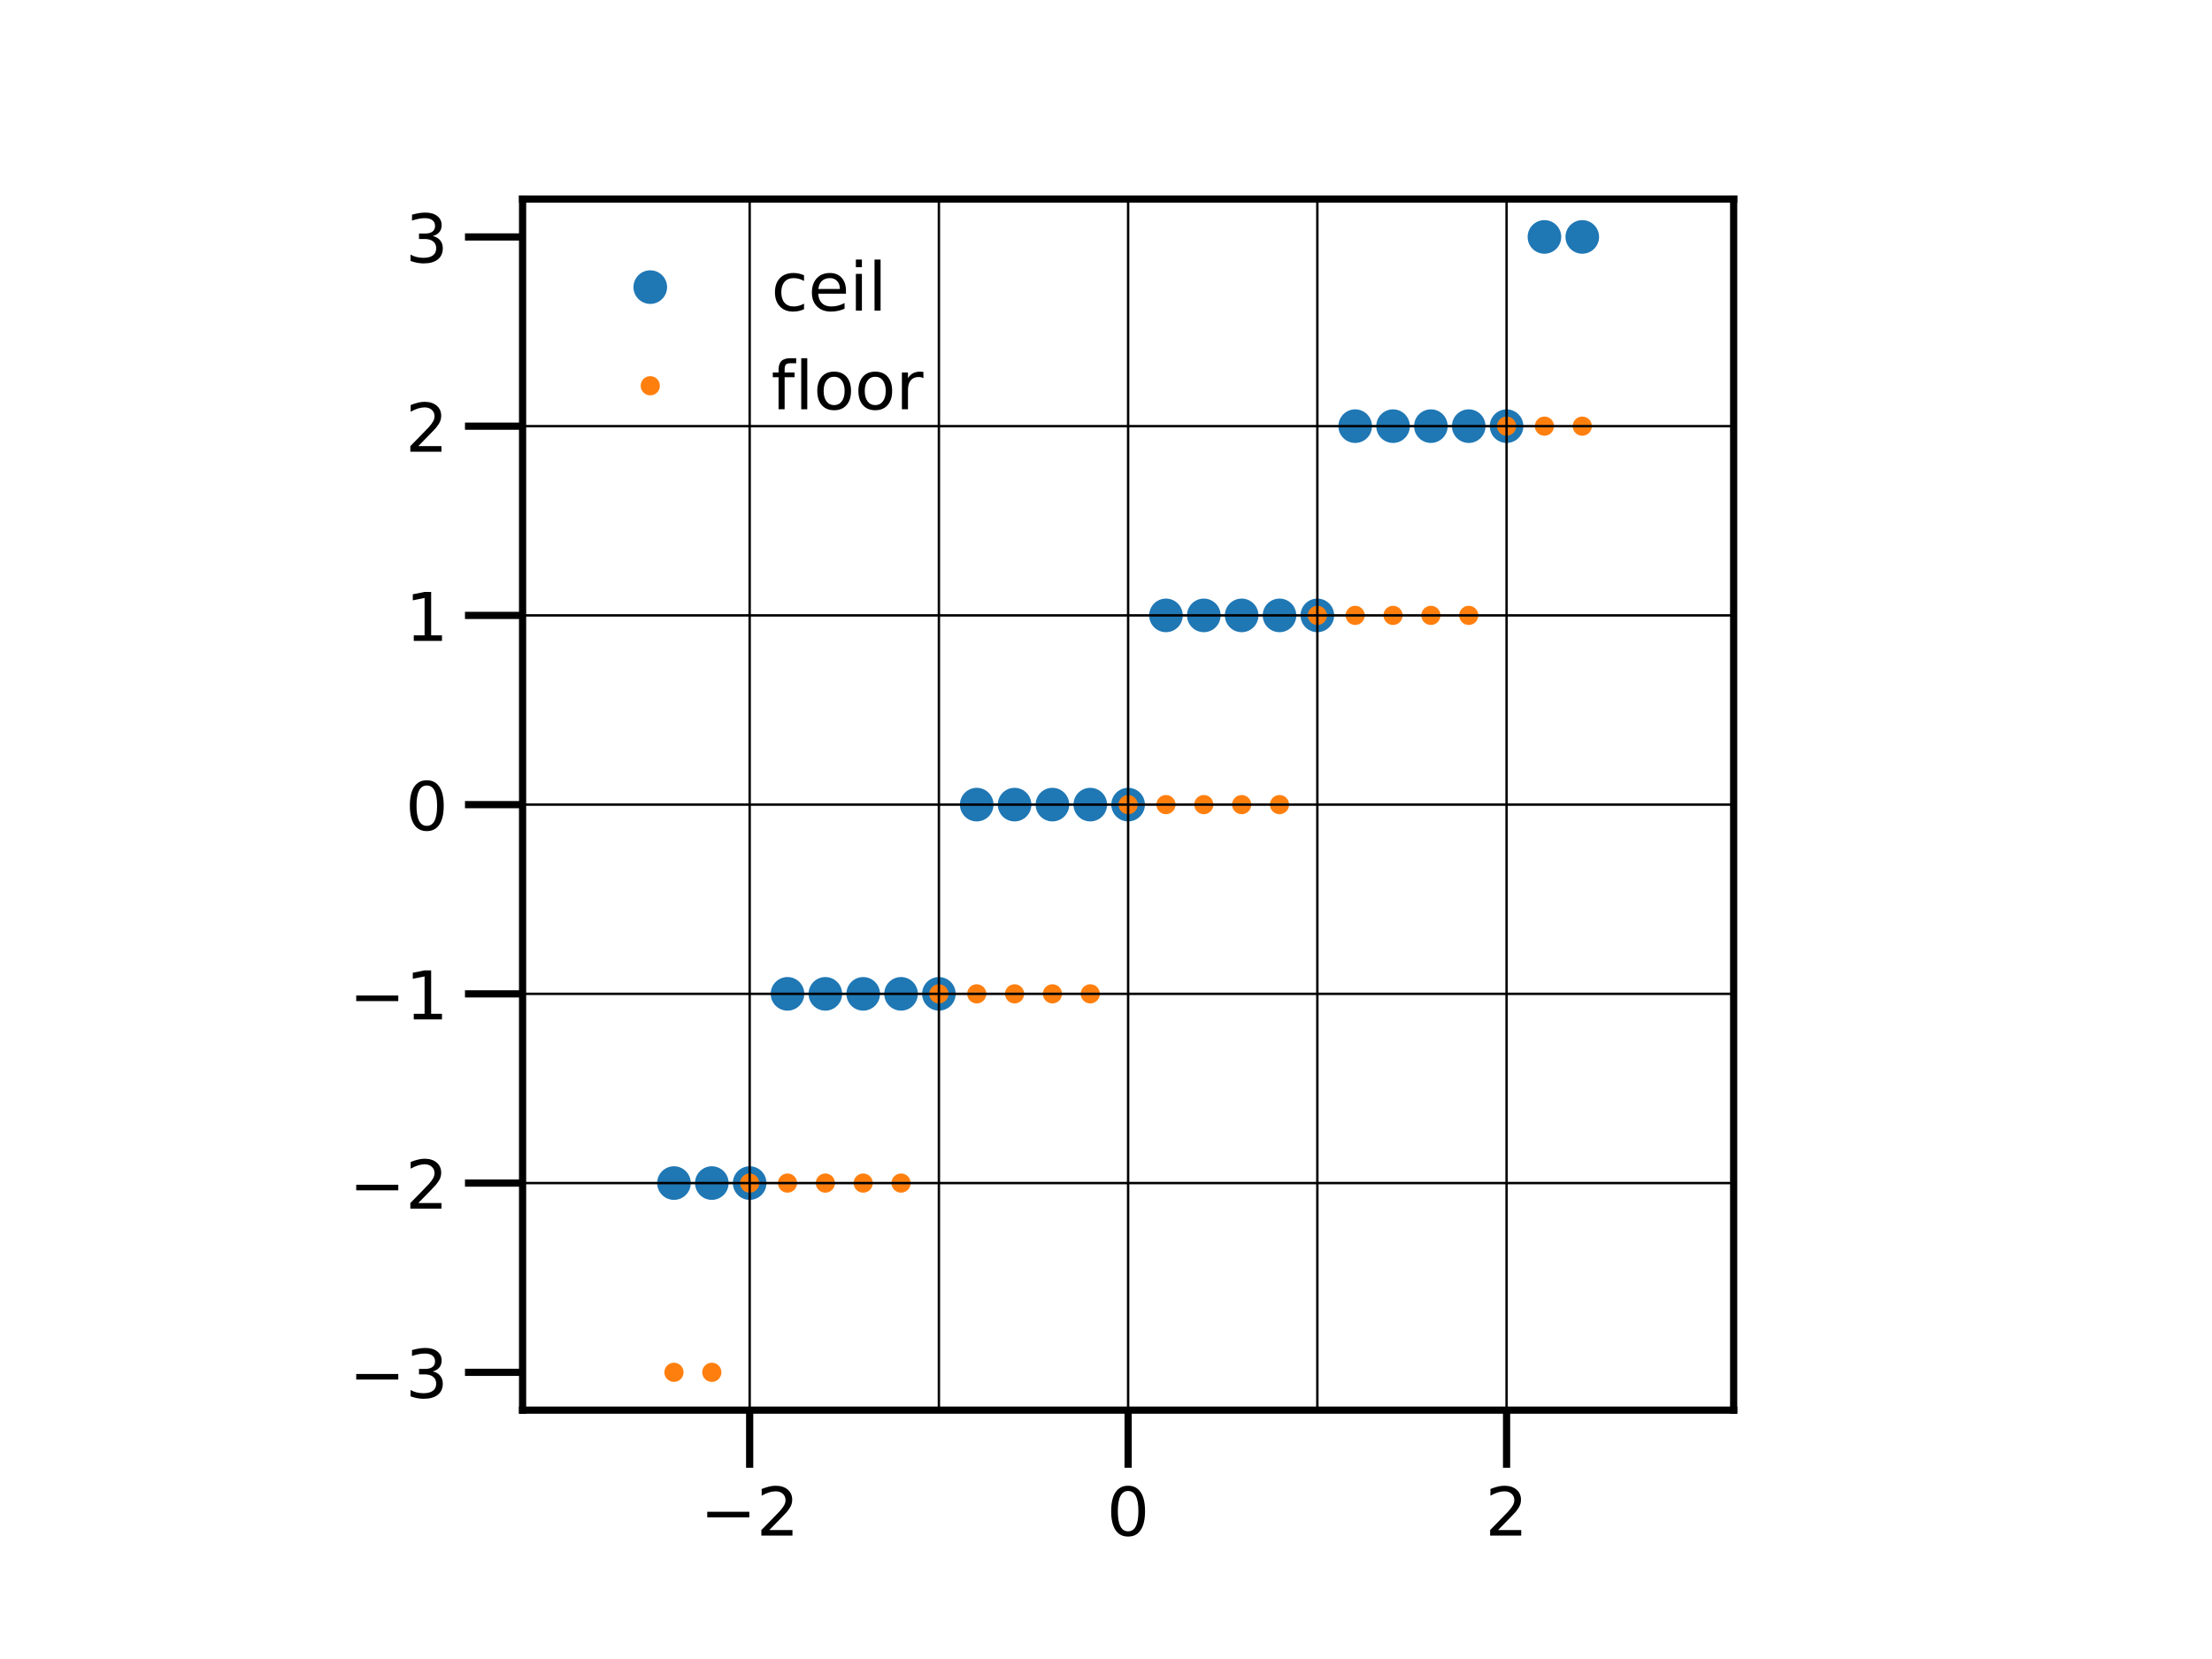 <?xml version="1.0" encoding="utf-8" standalone="no"?>
<!DOCTYPE svg PUBLIC "-//W3C//DTD SVG 1.1//EN"
  "http://www.w3.org/Graphics/SVG/1.1/DTD/svg11.dtd">
<!-- Created with matplotlib (https://matplotlib.org/) -->
<svg height="345.6pt" version="1.1" viewBox="0 0 460.8 345.6" width="460.8pt" xmlns="http://www.w3.org/2000/svg" xmlns:xlink="http://www.w3.org/1999/xlink">
 <defs>
  <style type="text/css">
*{stroke-linecap:butt;stroke-linejoin:round;}
  </style>
 </defs>
 <g id="figure_1">
  <g id="patch_1">
   <path d="M 0 345.6 
L 460.8 345.6 
L 460.8 0 
L 0 0 
z
" style="fill:#ffffff;"/>
  </g>
  <g id="axes_1">
   <g id="patch_2">
    <path d="M 108.864 293.76 
L 361.152 293.76 
L 361.152 41.472 
L 108.864 41.472 
z
" style="fill:#ffffff;"/>
   </g>
   <g id="matplotlib.axis_1">
    <g id="xtick_1">
     <g id="line2d_1">
      <defs>
       <path d="M 0 0 
L 0 12 
" id="m9928a5562c" style="stroke:#000000;stroke-width:1.5;"/>
      </defs>
      <g>
       <use style="stroke:#000000;stroke-width:1.5;" x="156.168" xlink:href="#m9928a5562c" y="293.76"/>
      </g>
     </g>
     <g id="text_1">
      <!-- −2 -->
      <defs>
       <path d="M 10.594 35.5 
L 73.188 35.5 
L 73.188 27.203 
L 10.594 27.203 
z
" id="DejaVuSans-8722"/>
       <path d="M 19.188 8.297 
L 53.609 8.297 
L 53.609 0 
L 7.328 0 
L 7.328 8.297 
Q 12.938 14.109 22.625 23.891 
Q 32.328 33.688 34.812 36.531 
Q 39.547 41.844 41.422 45.531 
Q 43.312 49.219 43.312 52.781 
Q 43.312 58.594 39.234 62.25 
Q 35.156 65.922 28.609 65.922 
Q 23.969 65.922 18.812 64.312 
Q 13.672 62.703 7.812 59.422 
L 7.812 69.391 
Q 13.766 71.781 18.938 73 
Q 24.125 74.219 28.422 74.219 
Q 39.75 74.219 46.484 68.547 
Q 53.219 62.891 53.219 53.422 
Q 53.219 48.922 51.531 44.891 
Q 49.859 40.875 45.406 35.406 
Q 44.188 33.984 37.641 27.219 
Q 31.109 20.453 19.188 8.297 
z
" id="DejaVuSans-50"/>
      </defs>
      <g transform="translate(145.848 319.898)scale(0.14 -0.14)">
       <use xlink:href="#DejaVuSans-8722"/>
       <use x="83.789" xlink:href="#DejaVuSans-50"/>
      </g>
     </g>
    </g>
    <g id="xtick_2">
     <g id="line2d_2">
      <g>
       <use style="stroke:#000000;stroke-width:1.5;" x="235.008" xlink:href="#m9928a5562c" y="293.76"/>
      </g>
     </g>
     <g id="text_2">
      <!-- 0 -->
      <defs>
       <path d="M 31.781 66.406 
Q 24.172 66.406 20.328 58.906 
Q 16.5 51.422 16.5 36.375 
Q 16.5 21.391 20.328 13.891 
Q 24.172 6.391 31.781 6.391 
Q 39.453 6.391 43.281 13.891 
Q 47.125 21.391 47.125 36.375 
Q 47.125 51.422 43.281 58.906 
Q 39.453 66.406 31.781 66.406 
z
M 31.781 74.219 
Q 44.047 74.219 50.516 64.516 
Q 56.984 54.828 56.984 36.375 
Q 56.984 17.969 50.516 8.266 
Q 44.047 -1.422 31.781 -1.422 
Q 19.531 -1.422 13.062 8.266 
Q 6.594 17.969 6.594 36.375 
Q 6.594 54.828 13.062 64.516 
Q 19.531 74.219 31.781 74.219 
z
" id="DejaVuSans-48"/>
      </defs>
      <g transform="translate(230.554 319.898)scale(0.14 -0.14)">
       <use xlink:href="#DejaVuSans-48"/>
      </g>
     </g>
    </g>
    <g id="xtick_3">
     <g id="line2d_3">
      <g>
       <use style="stroke:#000000;stroke-width:1.5;" x="313.848" xlink:href="#m9928a5562c" y="293.76"/>
      </g>
     </g>
     <g id="text_3">
      <!-- 2 -->
      <g transform="translate(309.394 319.898)scale(0.14 -0.14)">
       <use xlink:href="#DejaVuSans-50"/>
      </g>
     </g>
    </g>
   </g>
   <g id="matplotlib.axis_2">
    <g id="ytick_1">
     <g id="line2d_4">
      <defs>
       <path d="M 0 0 
L -12 0 
" id="m8af122e286" style="stroke:#000000;stroke-width:1.5;"/>
      </defs>
      <g>
       <use style="stroke:#000000;stroke-width:1.5;" x="108.864" xlink:href="#m8af122e286" y="285.876"/>
      </g>
     </g>
     <g id="text_4">
      <!-- −3 -->
      <defs>
       <path d="M 40.578 39.312 
Q 47.656 37.797 51.625 33 
Q 55.609 28.219 55.609 21.188 
Q 55.609 10.406 48.188 4.484 
Q 40.766 -1.422 27.094 -1.422 
Q 22.516 -1.422 17.656 -0.516 
Q 12.797 0.391 7.625 2.203 
L 7.625 11.719 
Q 11.719 9.328 16.594 8.109 
Q 21.484 6.891 26.812 6.891 
Q 36.078 6.891 40.938 10.547 
Q 45.797 14.203 45.797 21.188 
Q 45.797 27.641 41.281 31.266 
Q 36.766 34.906 28.719 34.906 
L 20.219 34.906 
L 20.219 43.016 
L 29.109 43.016 
Q 36.375 43.016 40.234 45.922 
Q 44.094 48.828 44.094 54.297 
Q 44.094 59.906 40.109 62.906 
Q 36.141 65.922 28.719 65.922 
Q 24.656 65.922 20.016 65.031 
Q 15.375 64.156 9.812 62.312 
L 9.812 71.094 
Q 15.438 72.656 20.344 73.438 
Q 25.25 74.219 29.594 74.219 
Q 40.828 74.219 47.359 69.109 
Q 53.906 64.016 53.906 55.328 
Q 53.906 49.266 50.438 45.094 
Q 46.969 40.922 40.578 39.312 
z
" id="DejaVuSans-51"/>
      </defs>
      <g transform="translate(72.725 291.195)scale(0.14 -0.14)">
       <use xlink:href="#DejaVuSans-8722"/>
       <use x="83.789" xlink:href="#DejaVuSans-51"/>
      </g>
     </g>
    </g>
    <g id="ytick_2">
     <g id="line2d_5">
      <g>
       <use style="stroke:#000000;stroke-width:1.5;" x="108.864" xlink:href="#m8af122e286" y="246.456"/>
      </g>
     </g>
     <g id="text_5">
      <!-- −2 -->
      <g transform="translate(72.725 251.775)scale(0.14 -0.14)">
       <use xlink:href="#DejaVuSans-8722"/>
       <use x="83.789" xlink:href="#DejaVuSans-50"/>
      </g>
     </g>
    </g>
    <g id="ytick_3">
     <g id="line2d_6">
      <g>
       <use style="stroke:#000000;stroke-width:1.5;" x="108.864" xlink:href="#m8af122e286" y="207.036"/>
      </g>
     </g>
     <g id="text_6">
      <!-- −1 -->
      <defs>
       <path d="M 12.406 8.297 
L 28.516 8.297 
L 28.516 63.922 
L 10.984 60.406 
L 10.984 69.391 
L 28.422 72.906 
L 38.281 72.906 
L 38.281 8.297 
L 54.391 8.297 
L 54.391 0 
L 12.406 0 
z
" id="DejaVuSans-49"/>
      </defs>
      <g transform="translate(72.725 212.355)scale(0.14 -0.14)">
       <use xlink:href="#DejaVuSans-8722"/>
       <use x="83.789" xlink:href="#DejaVuSans-49"/>
      </g>
     </g>
    </g>
    <g id="ytick_4">
     <g id="line2d_7">
      <g>
       <use style="stroke:#000000;stroke-width:1.5;" x="108.864" xlink:href="#m8af122e286" y="167.616"/>
      </g>
     </g>
     <g id="text_7">
      <!-- 0 -->
      <g transform="translate(84.457 172.935)scale(0.14 -0.14)">
       <use xlink:href="#DejaVuSans-48"/>
      </g>
     </g>
    </g>
    <g id="ytick_5">
     <g id="line2d_8">
      <g>
       <use style="stroke:#000000;stroke-width:1.5;" x="108.864" xlink:href="#m8af122e286" y="128.196"/>
      </g>
     </g>
     <g id="text_8">
      <!-- 1 -->
      <g transform="translate(84.457 133.515)scale(0.14 -0.14)">
       <use xlink:href="#DejaVuSans-49"/>
      </g>
     </g>
    </g>
    <g id="ytick_6">
     <g id="line2d_9">
      <g>
       <use style="stroke:#000000;stroke-width:1.5;" x="108.864" xlink:href="#m8af122e286" y="88.776"/>
      </g>
     </g>
     <g id="text_9">
      <!-- 2 -->
      <g transform="translate(84.457 94.095)scale(0.14 -0.14)">
       <use xlink:href="#DejaVuSans-50"/>
      </g>
     </g>
    </g>
    <g id="ytick_7">
     <g id="line2d_10">
      <g>
       <use style="stroke:#000000;stroke-width:1.5;" x="108.864" xlink:href="#m8af122e286" y="49.356"/>
      </g>
     </g>
     <g id="text_10">
      <!-- 3 -->
      <g transform="translate(84.457 54.675)scale(0.14 -0.14)">
       <use xlink:href="#DejaVuSans-51"/>
      </g>
     </g>
    </g>
   </g>
   <g id="line2d_11">
    <defs>
     <path d="M 0 3 
C 0.796 3 1.559 2.684 2.121 2.121 
C 2.684 1.559 3 0.796 3 0 
C 3 -0.796 2.684 -1.559 2.121 -2.121 
C 1.559 -2.684 0.796 -3 0 -3 
C -0.796 -3 -1.559 -2.684 -2.121 -2.121 
C -2.684 -1.559 -3 -0.796 -3 0 
C -3 0.796 -2.684 1.559 -2.121 2.121 
C -1.559 2.684 -0.796 3 0 3 
z
" id="m69c3aab995" style="stroke:#1f77b4;"/>
    </defs>
    <g clip-path="url(#pd8dd9efd5e)">
     <use style="fill:#1f77b4;stroke:#1f77b4;" x="140.4" xlink:href="#m69c3aab995" y="246.456"/>
     <use style="fill:#1f77b4;stroke:#1f77b4;" x="148.284" xlink:href="#m69c3aab995" y="246.456"/>
     <use style="fill:#1f77b4;stroke:#1f77b4;" x="156.168" xlink:href="#m69c3aab995" y="246.456"/>
     <use style="fill:#1f77b4;stroke:#1f77b4;" x="164.052" xlink:href="#m69c3aab995" y="207.036"/>
     <use style="fill:#1f77b4;stroke:#1f77b4;" x="171.936" xlink:href="#m69c3aab995" y="207.036"/>
     <use style="fill:#1f77b4;stroke:#1f77b4;" x="179.82" xlink:href="#m69c3aab995" y="207.036"/>
     <use style="fill:#1f77b4;stroke:#1f77b4;" x="187.704" xlink:href="#m69c3aab995" y="207.036"/>
     <use style="fill:#1f77b4;stroke:#1f77b4;" x="195.588" xlink:href="#m69c3aab995" y="207.036"/>
     <use style="fill:#1f77b4;stroke:#1f77b4;" x="203.472" xlink:href="#m69c3aab995" y="167.616"/>
     <use style="fill:#1f77b4;stroke:#1f77b4;" x="211.356" xlink:href="#m69c3aab995" y="167.616"/>
     <use style="fill:#1f77b4;stroke:#1f77b4;" x="219.24" xlink:href="#m69c3aab995" y="167.616"/>
     <use style="fill:#1f77b4;stroke:#1f77b4;" x="227.124" xlink:href="#m69c3aab995" y="167.616"/>
     <use style="fill:#1f77b4;stroke:#1f77b4;" x="235.008" xlink:href="#m69c3aab995" y="167.616"/>
     <use style="fill:#1f77b4;stroke:#1f77b4;" x="242.892" xlink:href="#m69c3aab995" y="128.196"/>
     <use style="fill:#1f77b4;stroke:#1f77b4;" x="250.776" xlink:href="#m69c3aab995" y="128.196"/>
     <use style="fill:#1f77b4;stroke:#1f77b4;" x="258.66" xlink:href="#m69c3aab995" y="128.196"/>
     <use style="fill:#1f77b4;stroke:#1f77b4;" x="266.544" xlink:href="#m69c3aab995" y="128.196"/>
     <use style="fill:#1f77b4;stroke:#1f77b4;" x="274.428" xlink:href="#m69c3aab995" y="128.196"/>
     <use style="fill:#1f77b4;stroke:#1f77b4;" x="282.312" xlink:href="#m69c3aab995" y="88.776"/>
     <use style="fill:#1f77b4;stroke:#1f77b4;" x="290.196" xlink:href="#m69c3aab995" y="88.776"/>
     <use style="fill:#1f77b4;stroke:#1f77b4;" x="298.08" xlink:href="#m69c3aab995" y="88.776"/>
     <use style="fill:#1f77b4;stroke:#1f77b4;" x="305.964" xlink:href="#m69c3aab995" y="88.776"/>
     <use style="fill:#1f77b4;stroke:#1f77b4;" x="313.848" xlink:href="#m69c3aab995" y="88.776"/>
     <use style="fill:#1f77b4;stroke:#1f77b4;" x="321.732" xlink:href="#m69c3aab995" y="49.356"/>
     <use style="fill:#1f77b4;stroke:#1f77b4;" x="329.616" xlink:href="#m69c3aab995" y="49.356"/>
    </g>
   </g>
   <g id="line2d_12">
    <defs>
     <path d="M 0 1.5 
C 0.398 1.5 0.779 1.342 1.061 1.061 
C 1.342 0.779 1.5 0.398 1.5 0 
C 1.5 -0.398 1.342 -0.779 1.061 -1.061 
C 0.779 -1.342 0.398 -1.5 0 -1.5 
C -0.398 -1.5 -0.779 -1.342 -1.061 -1.061 
C -1.342 -0.779 -1.5 -0.398 -1.5 0 
C -1.5 0.398 -1.342 0.779 -1.061 1.061 
C -0.779 1.342 -0.398 1.5 0 1.5 
z
" id="meef68e79db" style="stroke:#ff7f0e;"/>
    </defs>
    <g clip-path="url(#pd8dd9efd5e)">
     <use style="fill:#ff7f0e;stroke:#ff7f0e;" x="140.4" xlink:href="#meef68e79db" y="285.876"/>
     <use style="fill:#ff7f0e;stroke:#ff7f0e;" x="148.284" xlink:href="#meef68e79db" y="285.876"/>
     <use style="fill:#ff7f0e;stroke:#ff7f0e;" x="156.168" xlink:href="#meef68e79db" y="246.456"/>
     <use style="fill:#ff7f0e;stroke:#ff7f0e;" x="164.052" xlink:href="#meef68e79db" y="246.456"/>
     <use style="fill:#ff7f0e;stroke:#ff7f0e;" x="171.936" xlink:href="#meef68e79db" y="246.456"/>
     <use style="fill:#ff7f0e;stroke:#ff7f0e;" x="179.82" xlink:href="#meef68e79db" y="246.456"/>
     <use style="fill:#ff7f0e;stroke:#ff7f0e;" x="187.704" xlink:href="#meef68e79db" y="246.456"/>
     <use style="fill:#ff7f0e;stroke:#ff7f0e;" x="195.588" xlink:href="#meef68e79db" y="207.036"/>
     <use style="fill:#ff7f0e;stroke:#ff7f0e;" x="203.472" xlink:href="#meef68e79db" y="207.036"/>
     <use style="fill:#ff7f0e;stroke:#ff7f0e;" x="211.356" xlink:href="#meef68e79db" y="207.036"/>
     <use style="fill:#ff7f0e;stroke:#ff7f0e;" x="219.24" xlink:href="#meef68e79db" y="207.036"/>
     <use style="fill:#ff7f0e;stroke:#ff7f0e;" x="227.124" xlink:href="#meef68e79db" y="207.036"/>
     <use style="fill:#ff7f0e;stroke:#ff7f0e;" x="235.008" xlink:href="#meef68e79db" y="167.616"/>
     <use style="fill:#ff7f0e;stroke:#ff7f0e;" x="242.892" xlink:href="#meef68e79db" y="167.616"/>
     <use style="fill:#ff7f0e;stroke:#ff7f0e;" x="250.776" xlink:href="#meef68e79db" y="167.616"/>
     <use style="fill:#ff7f0e;stroke:#ff7f0e;" x="258.66" xlink:href="#meef68e79db" y="167.616"/>
     <use style="fill:#ff7f0e;stroke:#ff7f0e;" x="266.544" xlink:href="#meef68e79db" y="167.616"/>
     <use style="fill:#ff7f0e;stroke:#ff7f0e;" x="274.428" xlink:href="#meef68e79db" y="128.196"/>
     <use style="fill:#ff7f0e;stroke:#ff7f0e;" x="282.312" xlink:href="#meef68e79db" y="128.196"/>
     <use style="fill:#ff7f0e;stroke:#ff7f0e;" x="290.196" xlink:href="#meef68e79db" y="128.196"/>
     <use style="fill:#ff7f0e;stroke:#ff7f0e;" x="298.08" xlink:href="#meef68e79db" y="128.196"/>
     <use style="fill:#ff7f0e;stroke:#ff7f0e;" x="305.964" xlink:href="#meef68e79db" y="128.196"/>
     <use style="fill:#ff7f0e;stroke:#ff7f0e;" x="313.848" xlink:href="#meef68e79db" y="88.776"/>
     <use style="fill:#ff7f0e;stroke:#ff7f0e;" x="321.732" xlink:href="#meef68e79db" y="88.776"/>
     <use style="fill:#ff7f0e;stroke:#ff7f0e;" x="329.616" xlink:href="#meef68e79db" y="88.776"/>
    </g>
   </g>
   <g id="line2d_13">
    <path clip-path="url(#pd8dd9efd5e)" d="M 156.168 293.76 
L 156.168 41.472 
" style="fill:none;stroke:#000000;stroke-linecap:square;stroke-width:0.5;"/>
   </g>
   <g id="line2d_14">
    <path clip-path="url(#pd8dd9efd5e)" d="M 108.864 246.456 
L 361.152 246.456 
" style="fill:none;stroke:#000000;stroke-linecap:square;stroke-width:0.5;"/>
   </g>
   <g id="line2d_15">
    <path clip-path="url(#pd8dd9efd5e)" d="M 195.588 293.76 
L 195.588 41.472 
" style="fill:none;stroke:#000000;stroke-linecap:square;stroke-width:0.5;"/>
   </g>
   <g id="line2d_16">
    <path clip-path="url(#pd8dd9efd5e)" d="M 108.864 207.036 
L 361.152 207.036 
" style="fill:none;stroke:#000000;stroke-linecap:square;stroke-width:0.5;"/>
   </g>
   <g id="line2d_17">
    <path clip-path="url(#pd8dd9efd5e)" d="M 235.008 293.76 
L 235.008 41.472 
" style="fill:none;stroke:#000000;stroke-linecap:square;stroke-width:0.5;"/>
   </g>
   <g id="line2d_18">
    <path clip-path="url(#pd8dd9efd5e)" d="M 108.864 167.616 
L 361.152 167.616 
" style="fill:none;stroke:#000000;stroke-linecap:square;stroke-width:0.5;"/>
   </g>
   <g id="line2d_19">
    <path clip-path="url(#pd8dd9efd5e)" d="M 274.428 293.76 
L 274.428 41.472 
" style="fill:none;stroke:#000000;stroke-linecap:square;stroke-width:0.5;"/>
   </g>
   <g id="line2d_20">
    <path clip-path="url(#pd8dd9efd5e)" d="M 108.864 128.196 
L 361.152 128.196 
" style="fill:none;stroke:#000000;stroke-linecap:square;stroke-width:0.5;"/>
   </g>
   <g id="line2d_21">
    <path clip-path="url(#pd8dd9efd5e)" d="M 313.848 293.76 
L 313.848 41.472 
" style="fill:none;stroke:#000000;stroke-linecap:square;stroke-width:0.5;"/>
   </g>
   <g id="line2d_22">
    <path clip-path="url(#pd8dd9efd5e)" d="M 108.864 88.776 
L 361.152 88.776 
" style="fill:none;stroke:#000000;stroke-linecap:square;stroke-width:0.5;"/>
   </g>
   <g id="patch_3">
    <path d="M 108.864 293.76 
L 108.864 41.472 
" style="fill:none;stroke:#000000;stroke-linecap:square;stroke-linejoin:miter;stroke-width:1.5;"/>
   </g>
   <g id="patch_4">
    <path d="M 361.152 293.76 
L 361.152 41.472 
" style="fill:none;stroke:#000000;stroke-linecap:square;stroke-linejoin:miter;stroke-width:1.5;"/>
   </g>
   <g id="patch_5">
    <path d="M 108.864 293.76 
L 361.152 293.76 
" style="fill:none;stroke:#000000;stroke-linecap:square;stroke-linejoin:miter;stroke-width:1.5;"/>
   </g>
   <g id="patch_6">
    <path d="M 108.864 41.472 
L 361.152 41.472 
" style="fill:none;stroke:#000000;stroke-linecap:square;stroke-linejoin:miter;stroke-width:1.5;"/>
   </g>
   <g id="legend_1">
    <g id="patch_7">
     <path d="M 118.664 93.771 
L 195.17 93.771 
Q 197.97 93.771 197.97 90.971 
L 197.97 51.272 
Q 197.97 48.472 195.17 48.472 
L 118.664 48.472 
Q 115.864 48.472 115.864 51.272 
L 115.864 90.971 
Q 115.864 93.771 118.664 93.771 
z
" style="fill:none;opacity:0;"/>
    </g>
    <g id="line2d_23"/>
    <g id="line2d_24">
     <g>
      <use style="fill:#1f77b4;stroke:#1f77b4;" x="135.464" xlink:href="#m69c3aab995" y="59.81"/>
     </g>
    </g>
    <g id="text_11">
     <!-- ceil -->
     <defs>
      <path d="M 48.781 52.594 
L 48.781 44.188 
Q 44.969 46.297 41.141 47.344 
Q 37.312 48.391 33.406 48.391 
Q 24.656 48.391 19.812 42.844 
Q 14.984 37.312 14.984 27.297 
Q 14.984 17.281 19.812 11.734 
Q 24.656 6.203 33.406 6.203 
Q 37.312 6.203 41.141 7.25 
Q 44.969 8.297 48.781 10.406 
L 48.781 2.094 
Q 45.016 0.344 40.984 -0.531 
Q 36.969 -1.422 32.422 -1.422 
Q 20.062 -1.422 12.781 6.344 
Q 5.516 14.109 5.516 27.297 
Q 5.516 40.672 12.859 48.328 
Q 20.219 56 33.016 56 
Q 37.156 56 41.109 55.141 
Q 45.062 54.297 48.781 52.594 
z
" id="DejaVuSans-99"/>
      <path d="M 56.203 29.594 
L 56.203 25.203 
L 14.891 25.203 
Q 15.484 15.922 20.484 11.062 
Q 25.484 6.203 34.422 6.203 
Q 39.594 6.203 44.453 7.469 
Q 49.312 8.734 54.109 11.281 
L 54.109 2.781 
Q 49.266 0.734 44.188 -0.344 
Q 39.109 -1.422 33.891 -1.422 
Q 20.797 -1.422 13.156 6.188 
Q 5.516 13.812 5.516 26.812 
Q 5.516 40.234 12.766 48.109 
Q 20.016 56 32.328 56 
Q 43.359 56 49.781 48.891 
Q 56.203 41.797 56.203 29.594 
z
M 47.219 32.234 
Q 47.125 39.594 43.094 43.984 
Q 39.062 48.391 32.422 48.391 
Q 24.906 48.391 20.391 44.141 
Q 15.875 39.891 15.188 32.172 
z
" id="DejaVuSans-101"/>
      <path d="M 9.422 54.688 
L 18.406 54.688 
L 18.406 0 
L 9.422 0 
z
M 9.422 75.984 
L 18.406 75.984 
L 18.406 64.594 
L 9.422 64.594 
z
" id="DejaVuSans-105"/>
      <path d="M 9.422 75.984 
L 18.406 75.984 
L 18.406 0 
L 9.422 0 
z
" id="DejaVuSans-108"/>
     </defs>
     <g transform="translate(160.664 64.71)scale(0.14 -0.14)">
      <use xlink:href="#DejaVuSans-99"/>
      <use x="54.98" xlink:href="#DejaVuSans-101"/>
      <use x="116.504" xlink:href="#DejaVuSans-105"/>
      <use x="144.287" xlink:href="#DejaVuSans-108"/>
     </g>
    </g>
    <g id="line2d_25"/>
    <g id="line2d_26">
     <g>
      <use style="fill:#ff7f0e;stroke:#ff7f0e;" x="135.464" xlink:href="#meef68e79db" y="80.359"/>
     </g>
    </g>
    <g id="text_12">
     <!-- floor -->
     <defs>
      <path d="M 37.109 75.984 
L 37.109 68.5 
L 28.516 68.5 
Q 23.688 68.5 21.797 66.547 
Q 19.922 64.594 19.922 59.516 
L 19.922 54.688 
L 34.719 54.688 
L 34.719 47.703 
L 19.922 47.703 
L 19.922 0 
L 10.891 0 
L 10.891 47.703 
L 2.297 47.703 
L 2.297 54.688 
L 10.891 54.688 
L 10.891 58.5 
Q 10.891 67.625 15.141 71.797 
Q 19.391 75.984 28.609 75.984 
z
" id="DejaVuSans-102"/>
      <path d="M 30.609 48.391 
Q 23.391 48.391 19.188 42.75 
Q 14.984 37.109 14.984 27.297 
Q 14.984 17.484 19.156 11.844 
Q 23.344 6.203 30.609 6.203 
Q 37.797 6.203 41.984 11.859 
Q 46.188 17.531 46.188 27.297 
Q 46.188 37.016 41.984 42.703 
Q 37.797 48.391 30.609 48.391 
z
M 30.609 56 
Q 42.328 56 49.016 48.375 
Q 55.719 40.766 55.719 27.297 
Q 55.719 13.875 49.016 6.219 
Q 42.328 -1.422 30.609 -1.422 
Q 18.844 -1.422 12.172 6.219 
Q 5.516 13.875 5.516 27.297 
Q 5.516 40.766 12.172 48.375 
Q 18.844 56 30.609 56 
z
" id="DejaVuSans-111"/>
      <path d="M 41.109 46.297 
Q 39.594 47.172 37.812 47.578 
Q 36.031 48 33.891 48 
Q 26.266 48 22.188 43.047 
Q 18.109 38.094 18.109 28.812 
L 18.109 0 
L 9.078 0 
L 9.078 54.688 
L 18.109 54.688 
L 18.109 46.188 
Q 20.953 51.172 25.484 53.578 
Q 30.031 56 36.531 56 
Q 37.453 56 38.578 55.875 
Q 39.703 55.766 41.062 55.516 
z
" id="DejaVuSans-114"/>
     </defs>
     <g transform="translate(160.664 85.259)scale(0.14 -0.14)">
      <use xlink:href="#DejaVuSans-102"/>
      <use x="35.205" xlink:href="#DejaVuSans-108"/>
      <use x="62.988" xlink:href="#DejaVuSans-111"/>
      <use x="124.17" xlink:href="#DejaVuSans-111"/>
      <use x="185.352" xlink:href="#DejaVuSans-114"/>
     </g>
    </g>
   </g>
  </g>
 </g>
 <defs>
  <clipPath id="pd8dd9efd5e">
   <rect height="252.288" width="252.288" x="108.864" y="41.472"/>
  </clipPath>
 </defs>
</svg>
